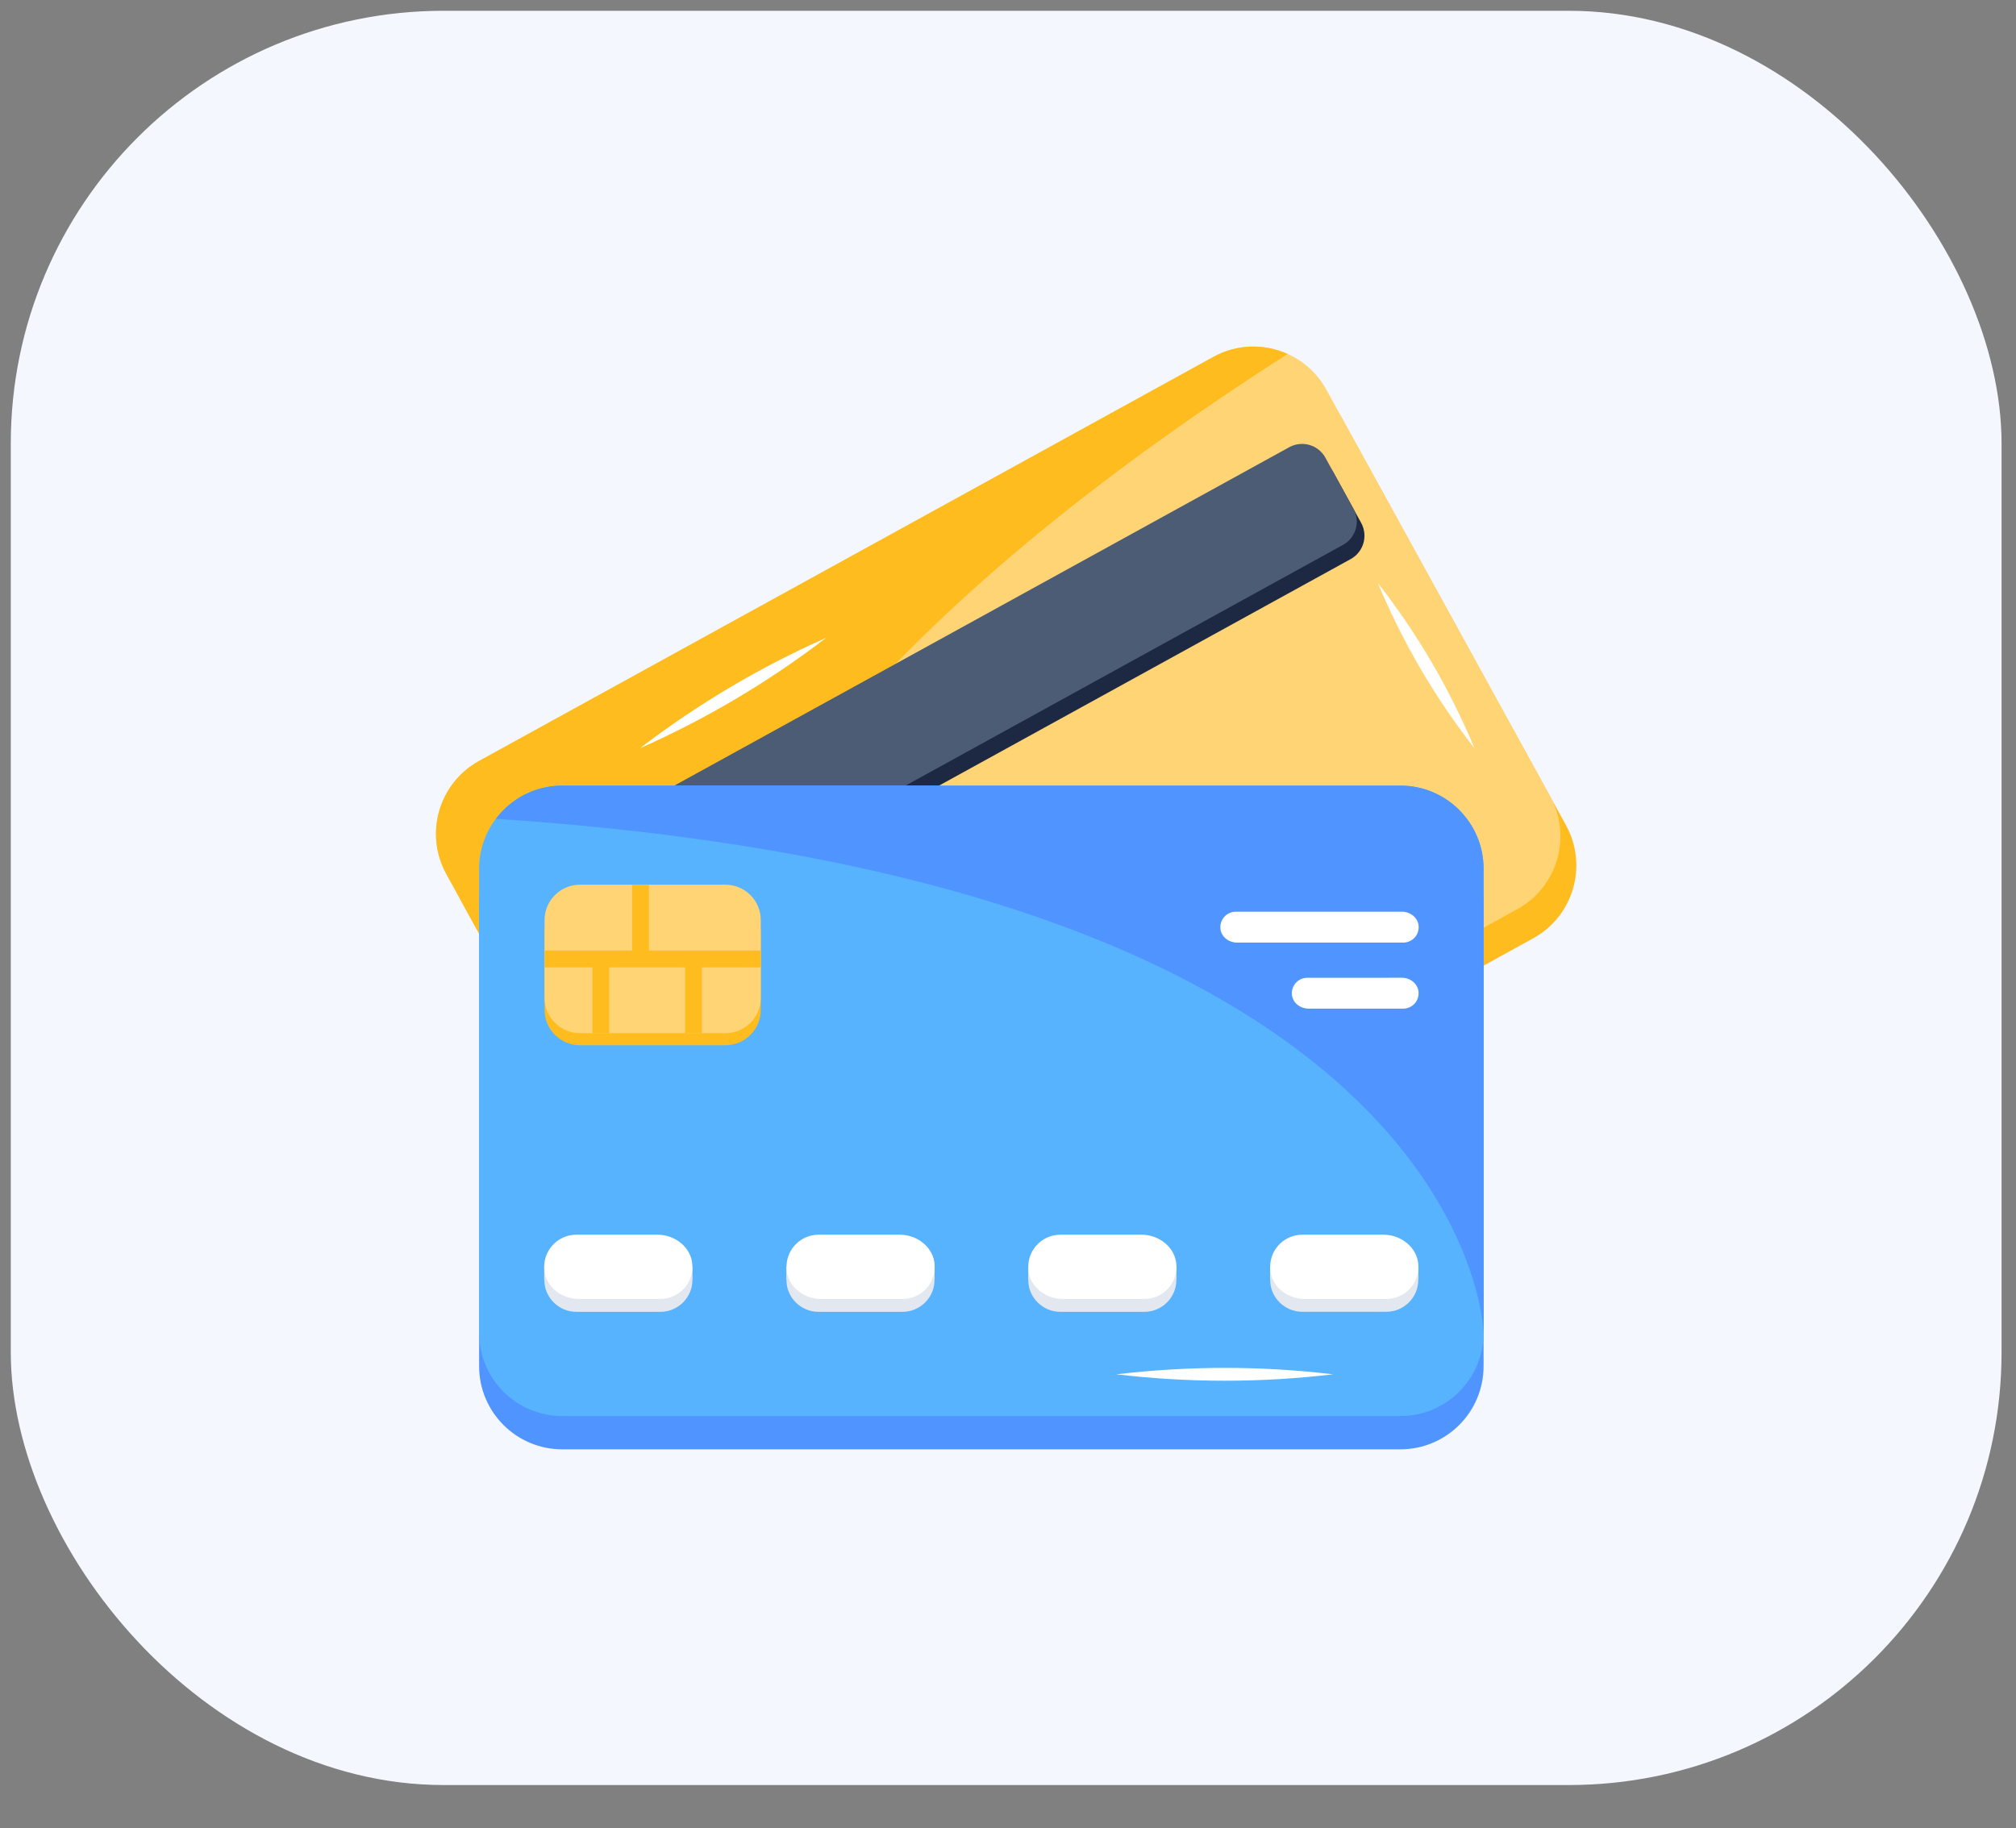 <svg width="43" height="39" viewBox="0 0 43 39" fill="none" xmlns="http://www.w3.org/2000/svg">
<rect x="0" y="0" width="43" height="39" fill="#808080" stroke="none"/>
<rect x="0.23" y="0.23" width="42.462" height="37.846" rx="9.231" fill="#F5F7FE"/>
<path d="M32.703 20.014L17.042 28.633C16.183 29.106 15.104 28.793 14.632 27.934L9.859 19.262C9.386 18.404 9.699 17.325 10.558 16.852L26.219 8.233C27.078 7.76 28.157 8.073 28.63 8.932L33.402 17.604C33.875 18.462 33.562 19.542 32.703 20.014Z" fill="#FEBC1F"/>
<path d="M32.363 19.393L16.702 28.012C15.843 28.485 14.764 28.172 14.292 27.313L9.519 18.641C9.047 17.783 9.359 16.704 10.218 16.231L25.88 7.612C26.738 7.139 27.817 7.452 28.29 8.311L33.062 16.983C33.535 17.841 33.222 18.921 32.363 19.393Z" fill="#FFD475"/>
<path d="M25.88 7.613L10.218 16.232C9.359 16.705 9.047 17.784 9.519 18.642L14.292 27.314C14.292 27.314 9.845 18.809 27.463 7.551C26.972 7.33 26.387 7.333 25.88 7.613Z" fill="#FEBC1F"/>
<path d="M10.918 19.705L11.517 20.794C11.668 21.069 12.013 21.169 12.288 21.018L28.81 11.925C29.084 11.774 29.184 11.429 29.033 11.154L28.434 10.065C28.283 9.791 27.938 9.691 27.663 9.842L11.142 18.935C10.867 19.086 10.767 19.431 10.918 19.705Z" fill="#1D2943"/>
<path d="M10.754 19.402L11.353 20.491C11.504 20.766 11.849 20.866 12.124 20.715L28.646 11.622C28.92 11.471 29.02 11.126 28.869 10.852L28.27 9.763C28.119 9.488 27.774 9.388 27.499 9.539L10.977 18.632C10.703 18.783 10.603 19.128 10.754 19.402Z" fill="#4C5C75"/>
<path d="M29.87 30.915L11.993 30.915C11.013 30.915 10.219 30.121 10.219 29.141L10.219 19.242C10.219 18.262 11.013 17.468 11.993 17.468L29.87 17.468C30.85 17.468 31.644 18.262 31.644 19.242L31.644 29.141C31.644 30.121 30.85 30.915 29.87 30.915Z" fill="#5094FF"/>
<path d="M11.993 30.205L29.87 30.205C30.85 30.205 31.644 29.411 31.644 28.431L31.644 18.532C31.644 17.552 30.85 16.758 29.87 16.758L11.993 16.758C11.013 16.758 10.219 17.552 10.219 18.532L10.219 28.431C10.219 29.411 11.013 30.205 11.993 30.205Z" fill="#57B3FE"/>
<path d="M11.993 16.757L29.87 16.757C30.85 16.757 31.644 17.551 31.644 18.531V28.43C31.644 28.43 31.44 18.835 10.576 17.466C10.9 17.036 11.413 16.757 11.993 16.757Z" fill="#5094FF"/>
<path d="M30.254 27.02V27.296H30.25C30.257 27.668 29.947 27.981 29.572 27.981L27.771 27.981C27.404 27.981 27.086 27.674 27.093 27.296H27.09V27.02H27.134C27.24 26.753 27.53 26.569 27.834 26.569L29.51 26.569C29.814 26.569 30.103 26.753 30.21 27.02H30.254Z" fill="#E3E7F0"/>
<path d="M29.571 27.708L27.83 27.708C27.48 27.708 27.148 27.47 27.099 27.122C27.039 26.7 27.366 26.337 27.777 26.337L29.511 26.337C29.883 26.337 30.229 26.607 30.252 26.978C30.277 27.39 29.951 27.708 29.571 27.708Z" fill="white"/>
<path d="M25.093 27.021V27.297H25.09C25.097 27.669 24.786 27.982 24.412 27.982L22.611 27.982C22.244 27.982 21.926 27.675 21.933 27.297H21.93V27.021H21.974C22.08 26.754 22.369 26.57 22.674 26.57L24.349 26.57C24.654 26.57 24.943 26.754 25.049 27.021H25.093Z" fill="#E3E7F0"/>
<path d="M24.41 27.708L22.67 27.708C22.319 27.708 21.988 27.47 21.939 27.122C21.879 26.7 22.206 26.337 22.617 26.337L24.351 26.337C24.723 26.337 25.069 26.607 25.091 26.978C25.117 27.39 24.791 27.708 24.41 27.708Z" fill="white"/>
<path d="M19.935 27.021V27.297H19.932C19.939 27.669 19.628 27.982 19.254 27.982H17.453C17.085 27.982 16.768 27.675 16.775 27.297H16.771V27.021H16.816C16.922 26.754 17.211 26.57 17.515 26.57H19.191C19.495 26.57 19.785 26.754 19.891 27.021H19.935Z" fill="#E3E7F0"/>
<path d="M19.254 27.708L17.514 27.708C17.163 27.708 16.832 27.47 16.782 27.122C16.723 26.7 17.049 26.337 17.461 26.337L19.194 26.337C19.566 26.337 19.913 26.607 19.935 26.978C19.96 27.39 19.634 27.708 19.254 27.708Z" fill="white"/>
<path d="M14.771 27.021V27.297H14.768C14.775 27.669 14.464 27.982 14.09 27.982L12.289 27.982C11.921 27.982 11.604 27.675 11.611 27.297H11.607V27.021H11.651C11.758 26.754 12.047 26.57 12.351 26.57L14.027 26.57C14.331 26.57 14.621 26.754 14.727 27.021H14.771Z" fill="#E3E7F0"/>
<path d="M14.086 27.708L12.346 27.708C11.995 27.708 11.664 27.47 11.614 27.122C11.555 26.7 11.882 26.337 12.293 26.337L14.026 26.337C14.398 26.337 14.745 26.607 14.767 26.978C14.792 27.39 14.467 27.708 14.086 27.708Z" fill="white"/>
<path d="M11.615 19.885L11.615 21.541C11.615 21.958 11.954 22.296 12.371 22.296L15.472 22.296C15.889 22.296 16.227 21.958 16.227 21.541L16.227 19.885C16.227 19.467 15.889 19.129 15.472 19.129L12.371 19.129C11.954 19.129 11.615 19.467 11.615 19.885Z" fill="#FEBC1F"/>
<path d="M11.615 19.627L11.615 21.283C11.615 21.7 11.954 22.038 12.371 22.038L15.472 22.038C15.889 22.038 16.227 21.7 16.227 21.283V19.627C16.227 19.209 15.889 18.871 15.472 18.871L12.371 18.871C11.954 18.871 11.615 19.209 11.615 19.627Z" fill="#FFD475"/>
<path d="M13.841 20.276V18.871H13.482V20.276H11.615V20.635H12.636V22.038H12.995V20.635H14.612V22.038H14.971V20.635H16.227V20.276H13.841Z" fill="#FEBC1F"/>
<path d="M29.93 21.515L27.909 21.515C27.741 21.515 27.582 21.4 27.558 21.234C27.529 21.031 27.686 20.857 27.884 20.857L29.902 20.856C30.08 20.856 30.247 20.986 30.257 21.164C30.269 21.362 30.113 21.515 29.93 21.515Z" fill="white"/>
<path d="M29.932 20.106L26.384 20.106C26.215 20.106 26.056 19.991 26.033 19.825C26.004 19.622 26.161 19.447 26.358 19.447L29.904 19.447C30.082 19.447 30.248 19.577 30.259 19.755C30.271 19.953 30.115 20.106 29.932 20.106Z" fill="white"/>
<path d="M29.387 12.433C30.232 13.517 30.922 14.695 31.451 15.963C30.605 14.88 29.917 13.7 29.387 12.433Z" fill="white"/>
<path d="M13.646 15.963C14.878 15.021 16.203 14.233 17.621 13.605C16.391 14.549 15.063 15.334 13.646 15.963Z" fill="white"/>
<path d="M23.812 29.315C25.352 29.133 26.894 29.131 28.433 29.315C26.894 29.498 25.352 29.497 23.812 29.315Z" fill="white"/>
</svg>
